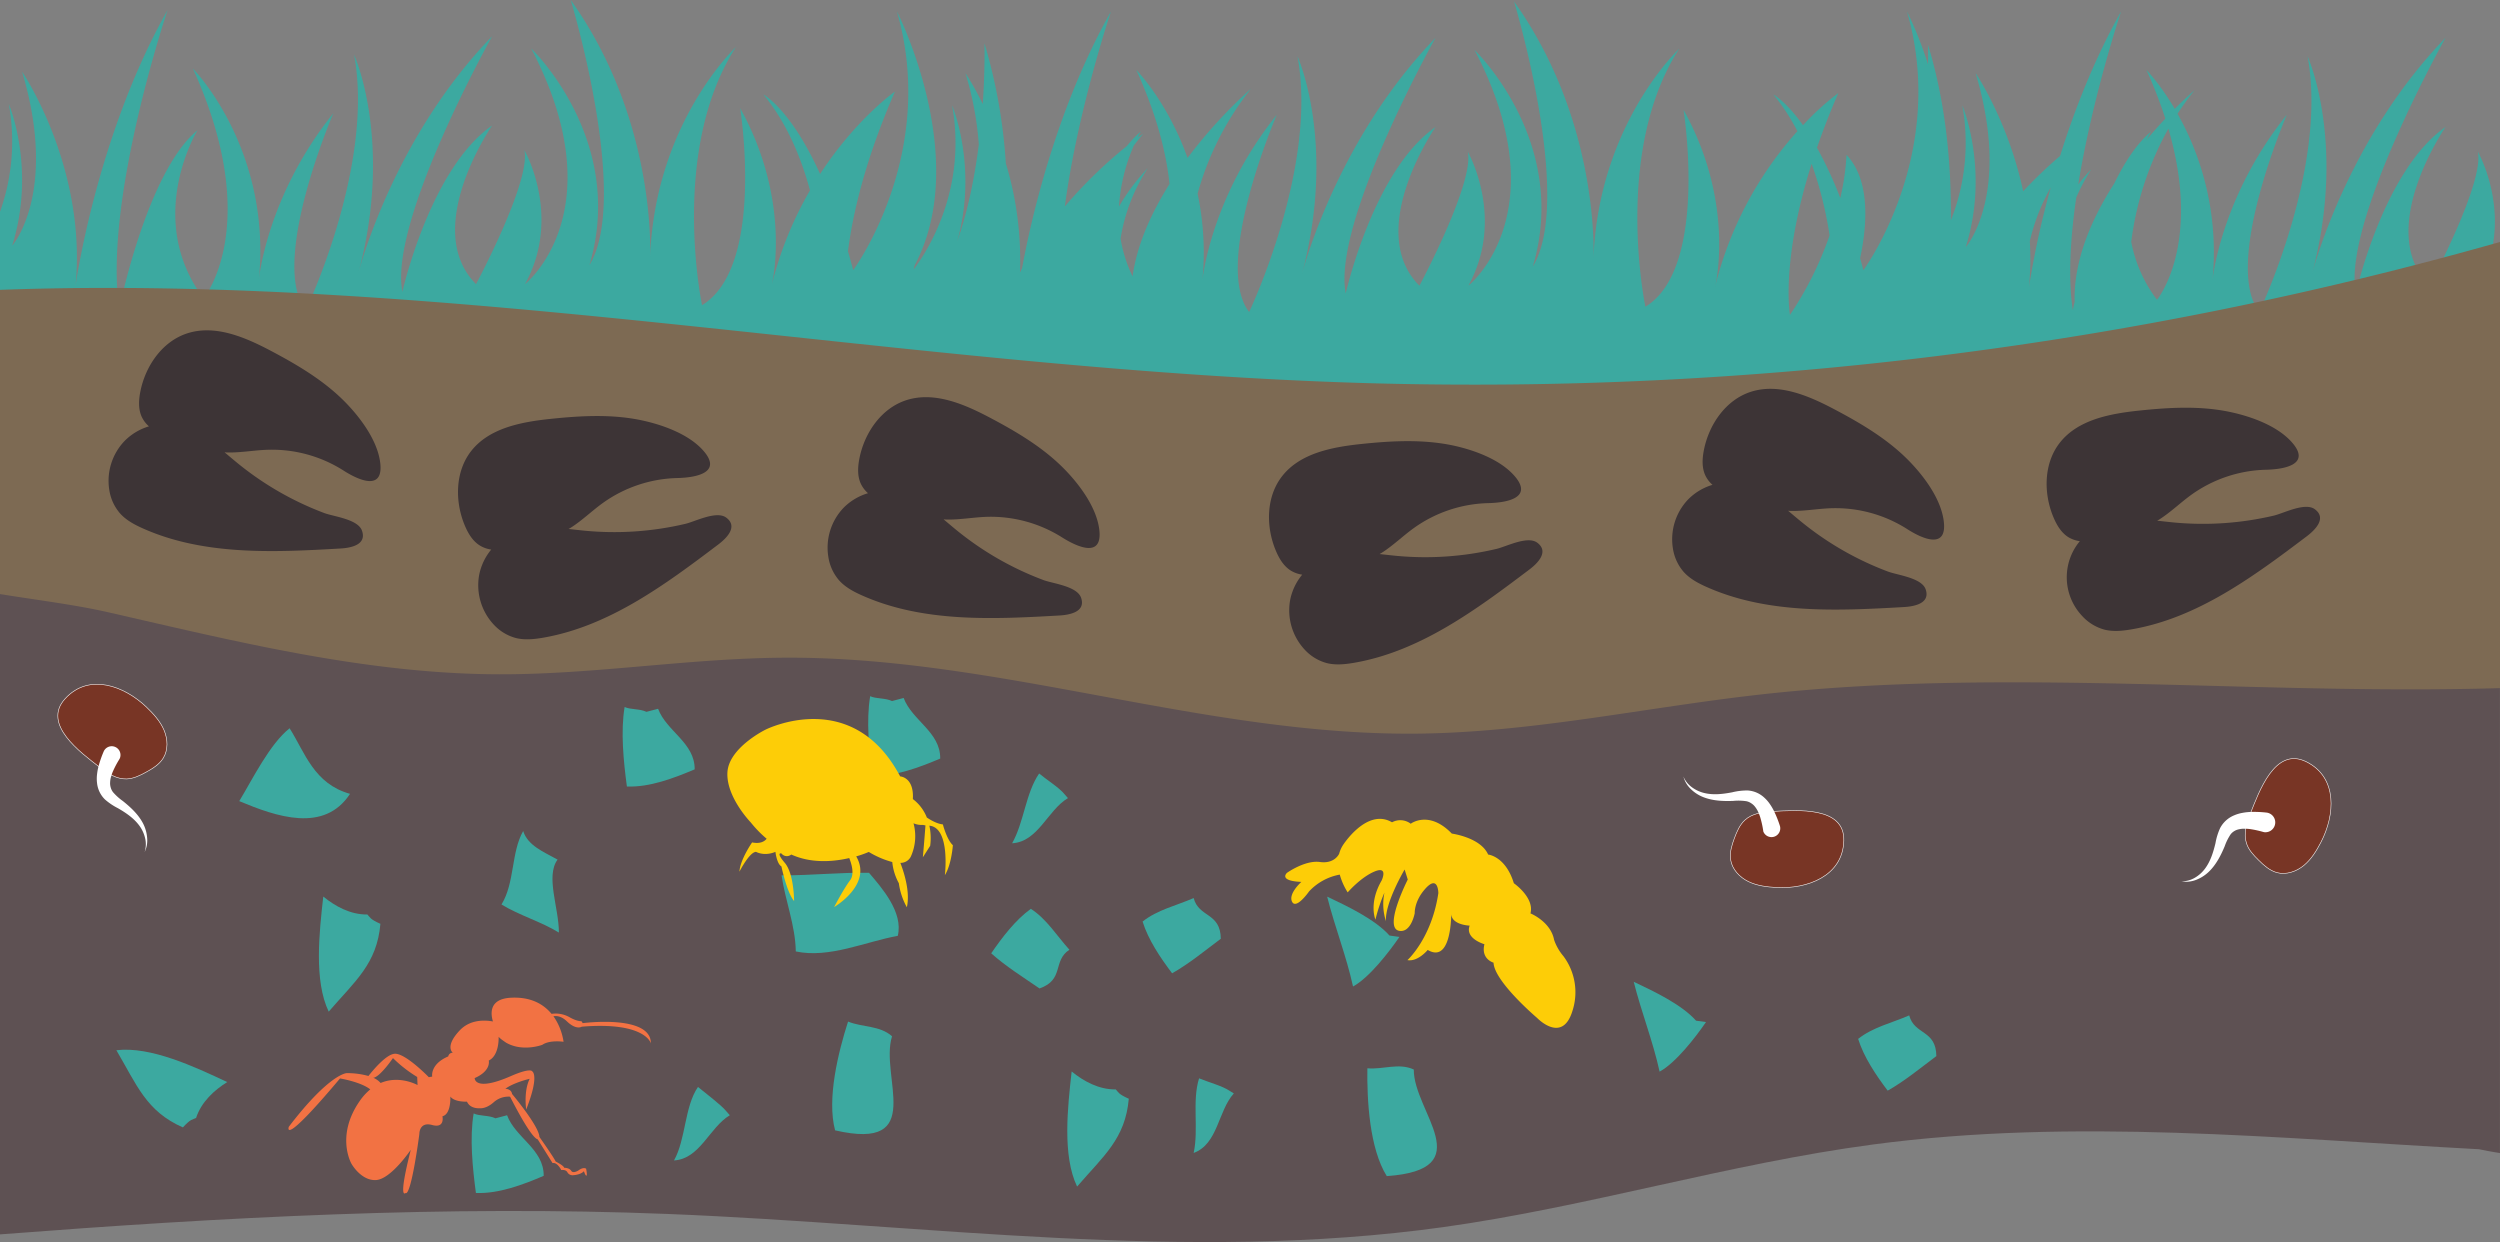 <svg xmlns="http://www.w3.org/2000/svg" viewBox="0 0 1202.99 597.73"><rect x="0" y="0" width="1202.99" height="597.73" fill="#808080" stroke="none"/><defs><style>.cls-1{fill:#5e5153;}.cls-2{fill:#3ca9a0;}.cls-3{fill:#7d6a53;}.cls-4{fill:#783525;stroke:#fff;stroke-miterlimit:10;stroke-width:0.26px;}.cls-5{fill:#fff;}.cls-6{fill:#3d3436;}.cls-7{fill:#fdcd07;}.cls-8{fill:#f27243;}</style></defs><g id="Layer_2" data-name="Layer 2"><g id="Layer_14" data-name="Layer 14"><path class="cls-1" d="M941.61,182.81c-89.81,12-179.77,24-270.13,26.27-82.24,2-164.45-4-246.5-11-141.68-12-283.22-26.5-425-37v432.9c107.18-8.27,214.47-14.11,321.76-9.81,124.34,5,249.16,23.55,372.73,6.32,69.4-9.68,137.46-30.56,206.9-39.78,96.69-12.84,194.21-2.92,291.5,2.3,3.36.71,6.73,1.31,10.1,1.85v-407Z"/><path class="cls-2" d="M1192.6,137.45c18-32.62-.29-64.5-.29-64.5,3.32,14.82-23.26,64.5-23.26,64.5-26.58-26.69,7.75-76.35,7.75-76.35-29.9,20.75-43.19,80.05-43.19,80.05-6.64-34.09,43.19-123,43.19-123-46,47.59-62.7,107.7-64.42,114.27,17.07-63.4-2-105.38-2-105.38,10,53.37-23.26,123.05-23.26,123.05-17.72-23,13.29-94.88,13.29-94.88-32.12,40-35.82,80.05-35.82,80.05a135.68,135.68,0,0,0-16.77-80.52c2.49-3.83,5.2-7.63,8.19-11.36,0,0-3.84,3.3-9.53,9-7.15-12.13-13.62-18.71-13.62-18.71a218,218,0,0,1,9.09,23.41c-2.76,2.94-5.77,6.29-8.87,10,1.17-2.39,2-3.74,2-3.74-6.77,5.57-12.69,14.68-17.7,24.94-10.85,16.9-19.59,36.9-19.08,57-.58,2.55-.88,4-.88,4-2.33-15.64-1.14-34.91,1.66-54.2a95.3,95.3,0,0,1,7.2-13.57,79,79,0,0,0-6.23,7.24c6.9-42.54,20.63-83.27,20.63-83.27-13,23.1-22.57,47.79-29.37,69.55a223.9,223.9,0,0,0-17.78,17c-7.18-33.76-22.87-56.85-22.87-56.85,17.48,58.55-4.76,83.76-4.76,83.76,11.61-37.07-1.64-68.2-1.64-68.2A100.78,100.78,0,0,1,938.75,106c.25-24.78-2-55.14-11-84.41,0,0,.1,3.52,0,9.38A187.8,187.8,0,0,0,917.64,5.51c19.94,68.93-21,124.52-21,124.52-.52-2-1-3.86-1.56-5.74,3.76-17.76,4.53-37.94-6.54-49.77a116.33,116.33,0,0,1-3,20.77,192.21,192.21,0,0,0-11.21-24.2c2.83-8.19,6.2-17,10.27-26.3a124.37,124.37,0,0,0-17,15.47C859.3,48.6,853.4,45.53,853.4,45.53a99.26,99.26,0,0,1,11.5,17.6A174.92,174.92,0,0,0,825.28,138s10.11-39.58-15.17-85.17c0,0,12.17,76.25-18.35,94.77,0,0-15.75-74.57,16.29-124.18,0,0-39.21,36.62-41.28,101.66.28-7,1.48-68.64-38.21-124.35,0,0,28.86,95.17,9,127.59,18-60.26-28-104.24-28-104.24,41,78.57-3,113.41-3,113.41,18-32.62-.28-64.5-.28-64.5,3.32,14.82-23.26,64.5-23.26,64.5-26.59-26.69,7.75-76.35,7.75-76.35-29.9,20.75-43.2,80.05-43.2,80.05-6.64-34.09,43.2-123,43.2-123-46,47.59-62.71,107.7-64.43,114.27,17.08-63.4-2-105.38-2-105.38,10,53.37-23.26,123.05-23.26,123.05-17.72-23,13.29-94.88,13.29-94.88-32.12,40-35.83,80.05-35.83,80.05a136.64,136.64,0,0,0-2.26-42.13A141.67,141.67,0,0,1,602,42.65,232.85,232.85,0,0,0,571.44,76c-9.6-27.06-24.66-42.36-24.66-42.36,9.79,21.55,14.4,39.79,16,54.87C554.3,102,547.19,117.23,545,133a65.62,65.62,0,0,1-5.78-18.19,87,87,0,0,1,13.1-33.92,97.47,97.47,0,0,0-13.87,18.48A86.35,86.35,0,0,1,545.62,70c1.4-1.85,2.86-3.72,4.43-5.63,0,0-1,.67-2.69,1.93,1-1.94,1.63-3,1.63-3a46.72,46.72,0,0,0-6.7,6.94A222,222,0,0,0,512.4,99.32c6.1-46.08,22.2-93.81,22.2-93.81-27,47.81-38.94,102.48-42.8,123.64-.35.65-.68,1.32-1,2A159.57,159.57,0,0,0,484,78.61a257.63,257.63,0,0,0-10.28-57.76s.35,12.1-.83,29.23a134.43,134.43,0,0,0-8.34-14.92A154.7,154.7,0,0,1,471,69.53c-1.91,15.07-5.1,31.65-10.42,46.69,10.16-35.87-2.43-65.5-2.43-65.5,7.24,40-11.45,69.55-18.52,79,.17-.7.35-1.4.52-2.11C467.64,76.07,431.6,5.51,431.6,5.51,451.53,74.44,410.55,130,410.55,130c-.83-3.16-1.67-6.16-2.51-9.1,2.29-18,8.22-43.81,22.59-76.83,0,0-18.73,13.14-36,39.64-14.31-31.48-27.26-38.21-27.26-38.21,10.8,13.06,17.85,29.33,22.4,46.1a173.86,173.86,0,0,0-18.42,45.64s10.1-39.57-15.18-85.17c0,0,12.18,76.25-18.35,94.77,0,0-15.75-74.56,16.29-124.18,0,0-39.21,36.62-41.28,101.66.28-7,1.48-68.64-38.21-124.35,0,0,28.86,95.18,9,127.59,18-60.26-28-104.24-28-104.24,41,78.57-3,113.41-3,113.41,18-32.61-.29-64.5-.29-64.5,3.32,14.82-23.26,64.5-23.26,64.5-26.58-26.69,7.75-76.35,7.75-76.35-29.9,20.75-43.19,80.05-43.19,80.05-6.65-34.09,43.19-123,43.19-123C190.8,65,174.1,125.13,172.38,131.69c17.08-63.4-2-105.38-2-105.38,10,53.37-23.26,123.05-23.26,123.05-17.72-23,13.29-94.88,13.29-94.88-32.12,40-35.83,80.05-35.83,80.05C130.82,71.53,92.83,33,92.83,33c34.33,75.6,5.11,110.58,5.11,110.58C69.14,105,95.05,62.64,95.05,62.64c-24.37,20-37.66,86-37.66,86C49.64,96.73,80.65,4.82,80.65,4.82,46.32,65.6,36.35,137.5,36.35,137.5c5.54-57.08-25.72-103-25.72-103C28.11,93,5.86,118.23,5.86,118.23,17.47,81.16,4.23,50,4.23,50A100.69,100.69,0,0,1,0,101.92v82.92H396.23c0,.42-.07.69-.07.69H1203V133A82.25,82.25,0,0,1,1192.6,137.45ZM861.32,151.53s-4.56-25.43,10.43-72.73a186.36,186.36,0,0,1,8.64,34.48A167.18,167.18,0,0,1,861.32,151.53Zm22.27,8.08-.12.07.12-.26Zm92.75-21.42a143.53,143.53,0,0,0,.4-22.15,96.8,96.8,0,0,1,10.09-25.87A415.08,415.08,0,0,0,976.34,138.19Zm61.59,6.06a66.77,66.77,0,0,1-12.39-27.86,150.33,150.33,0,0,1,17.87-54.47C1059.8,118,1037.93,144.25,1037.93,144.25Z"/><path class="cls-3" d="M657.88,184.36C438,178,219.77,131.46,0,139.47V285.86c17.75,2.9,35.88,5.06,52.29,8.81,61.89,14.16,124.23,29.68,188.12,29.8,46.2.08,92.13-7.89,138.34-8,102.06-.28,201.44,37.64,303.49,36.55,55.33-.6,109.82-12.66,164.82-18.82,117.44-13.15,238.16.42,355.93-3.08V116.43A1809,1809,0,0,1,657.88,184.36Z"/><path class="cls-4" d="M47.93,369.18c3.81,3,8.17,5.79,13,5.64,3.35-.11,6.46-1.66,9.4-3.28,3.12-1.72,6.3-3.66,8.19-6.69,2.49-4,2.25-9.22.4-13.54s-5.11-7.87-8.5-11.12c-10.35-9.91-27.44-16.68-39.06-4C20,348.52,38.85,362.12,47.93,369.18Z"/><path class="cls-5" d="M57.43,365.35a44.84,44.84,0,0,0-3,5.64,18.94,18.94,0,0,0-1,2.78,10.94,10.94,0,0,0-.44,2.69,7.2,7.2,0,0,0,.28,2.47,6.66,6.66,0,0,0,1.11,2.25,26.27,26.27,0,0,0,4.73,4.27c3.69,2.95,7.39,6.35,9.69,10.71a18.11,18.11,0,0,1,2,6.94A13,13,0,0,1,69.6,410a12.51,12.51,0,0,0,.21-6.75,16.4,16.4,0,0,0-2.8-6c-2.63-3.56-6.36-6.09-10.27-8.35a29.65,29.65,0,0,1-6.24-4.21,12.87,12.87,0,0,1-3.8-7.87,17.6,17.6,0,0,1,0-4.23,25.91,25.91,0,0,1,.74-3.94,51.85,51.85,0,0,1,2.49-7.12,4.22,4.22,0,0,1,7.79,3.23A5.07,5.07,0,0,1,57.43,365.35Z"/><path class="cls-4" d="M1082.75,391.78c-1.76,4.48-3.25,9.47-1.75,14,1,3.18,3.42,5.73,5.8,8.09,2.53,2.51,5.3,5,8.73,6,4.53,1.26,9.49-.45,13.11-3.45s6.1-7.12,8.26-11.29c6.59-12.73,8.25-31-7.17-38.61C1094.67,359.14,1087,381.07,1082.75,391.78Z"/><path class="cls-5" d="M1089,400.32a46.85,46.85,0,0,0-6.18-1.35,19.43,19.43,0,0,0-2.89-.2,11.34,11.34,0,0,0-2.61.29,6.67,6.67,0,0,0-2.2.87,6.41,6.41,0,0,0-1.79,1.6,25.38,25.38,0,0,0-2.8,5.65c-1.83,4.38-4.1,8.9-7.68,12.33a18.32,18.32,0,0,1-6.15,3.9,13.06,13.06,0,0,1-7,.69,12.48,12.48,0,0,0,6.5-1.76,16.27,16.27,0,0,0,4.88-4.41c2.62-3.54,3.94-7.82,5-12.21a29.6,29.6,0,0,1,2.24-7.26,13.32,13.32,0,0,1,6.62-6.07,18.22,18.22,0,0,1,4.15-1.25,26.1,26.1,0,0,1,4-.44,54,54,0,0,1,7.61.32h0a4.75,4.75,0,0,1-.93,9.45A5.24,5.24,0,0,1,1089,400.32Z"/><path class="cls-4" d="M853.12,390.45c-4.81.24-10,.94-13.51,4.2-2.47,2.27-3.82,5.48-5,8.62-1.24,3.34-2.38,6.89-1.84,10.42.72,4.64,4.32,8.45,8.54,10.51s9,2.62,13.7,2.87c14.31.76,31.68-5.28,32.22-22.45C887.77,387.85,864.61,389.87,853.12,390.45Z"/><path class="cls-5" d="M848.43,399.55a48,48,0,0,0-1.4-6.24,21.25,21.25,0,0,0-1.07-2.75,12,12,0,0,0-1.42-2.32,7.13,7.13,0,0,0-1.83-1.69,6.47,6.47,0,0,0-2.31-1,25.74,25.74,0,0,0-6.37-.16c-4.73.18-9.75,0-14.33-1.78a17.91,17.91,0,0,1-6.09-3.92,12.91,12.91,0,0,1-3.56-6,12.45,12.45,0,0,0,4.25,5.25,16.47,16.47,0,0,0,6,2.7c4.32,1,8.79.46,13.23-.39a30.38,30.38,0,0,1,7.47-.88,12.92,12.92,0,0,1,8,3.48,17.28,17.28,0,0,1,2.76,3.21,25.94,25.94,0,0,1,2,3.46,53.93,53.93,0,0,1,2.76,7,4.22,4.22,0,0,1-8,2.64A4.31,4.31,0,0,1,848.43,399.55Z"/><path class="cls-6" d="M182.87,222c-1.55-10.38-9.38-20.9-16.48-28.21-10.24-10.53-23.09-18.12-36.09-25-12.47-6.58-26.87-12.74-40.27-8.36-12,3.91-20.12,15.76-22.52,28.13-.77,3.95-1,8.2.63,11.88a14.17,14.17,0,0,0,3.53,4.72,27.43,27.43,0,0,0-11.74,7.05,27.74,27.74,0,0,0-7.34,23.56,22.34,22.34,0,0,0,5.22,11.32c2.94,3.26,6.92,5.38,10.93,7.17,29.38,13.13,63,11.53,95.08,9.68,5.12-.29,12.73-1.82,10.37-8.57-1.95-5.57-13.57-6.77-18.17-8.5a148.8,148.8,0,0,1-41.7-24c-2.08-1.69-4.15-3.46-6.25-5.21.38,0,.76.06,1.14.07,6.52.15,13-1.08,19.52-1.3a64.27,64.27,0,0,1,36.49,9.94C173.08,231.43,185,236.41,182.87,222Z"/><path class="cls-6" d="M528.88,254.17c-1.55-10.38-9.38-20.91-16.48-28.21-10.24-10.53-23.09-18.13-36.09-25-12.47-6.58-26.87-12.74-40.28-8.37-12,3.91-20.11,15.77-22.51,28.13-.77,4-1,8.21.63,11.89a14.17,14.17,0,0,0,3.53,4.72,27.45,27.45,0,0,0-11.74,7A27.77,27.77,0,0,0,398.6,268a22.38,22.38,0,0,0,5.22,11.32c2.94,3.26,6.92,5.38,10.93,7.17,29.38,13.12,62.95,11.53,95.07,9.68,5.13-.29,12.74-1.83,10.38-8.57-2-5.57-13.57-6.77-18.17-8.5a148.8,148.8,0,0,1-41.7-23.95c-2.08-1.7-4.15-3.47-6.25-5.21.38,0,.76,0,1.14.06,6.52.16,13-1.07,19.52-1.3a64.28,64.28,0,0,1,36.49,10C519.09,263.61,531,268.6,528.88,254.17Z"/><path class="cls-6" d="M349.49,249.1c-4.72-3.55-15.05,1.92-19.82,3a149,149,0,0,1-48,3.3c-2.66-.25-5.37-.57-8.08-.86.32-.19.66-.37,1-.57,5.51-3.5,10.21-8.13,15.5-11.94a64.21,64.21,0,0,1,35.85-12c9.32-.21,22-2.72,12.2-13.51-7.07-7.76-19.43-12.15-29.39-14.27-14.37-3.05-29.27-2.21-43.88-.68-14,1.47-29.42,4.36-38.13,15.45-7.77,9.91-7.94,24.29-3.06,35.9,1.57,3.72,3.73,7.38,7.14,9.53a14.26,14.26,0,0,0,5.55,2,27.52,27.52,0,0,0-5.83,12.38,27.8,27.8,0,0,0,7,23.67,22.34,22.34,0,0,0,10.64,6.5c4.25,1.07,8.74.62,13.07-.12C293,301.4,320,281.4,345.64,262,349.73,258.9,355.21,253.39,349.49,249.1Z"/><path class="cls-6" d="M739.75,261.17c-4.71-3.55-15,1.92-19.82,3a148.89,148.89,0,0,1-48,3.3c-2.67-.25-5.37-.57-8.09-.86l1-.57c5.5-3.5,10.2-8.13,15.49-11.94a64.22,64.22,0,0,1,35.86-12c9.31-.21,22-2.72,12.2-13.51-7.07-7.76-19.43-12.15-29.39-14.27-14.37-3-29.27-2.21-43.89-.68-14,1.47-29.41,4.36-38.12,15.45-7.78,9.91-7.94,24.29-3.06,35.9,1.56,3.72,3.72,7.38,7.13,9.53a14.3,14.3,0,0,0,5.56,2,27.43,27.43,0,0,0-5.84,12.38,27.81,27.81,0,0,0,7,23.67,22.31,22.31,0,0,0,10.63,6.5c4.26,1.07,8.75.62,13.07-.12,31.72-5.44,58.72-25.44,84.39-44.85C740,271,745.47,265.46,739.75,261.17Z"/><path class="cls-6" d="M935.24,250.15c-1.55-10.39-9.38-20.91-16.48-28.21-10.24-10.54-23.09-18.13-36.09-25-12.48-6.58-26.87-12.74-40.28-8.37-12,3.91-20.11,15.76-22.51,28.13-.77,4-1,8.2.63,11.88a14.07,14.07,0,0,0,3.53,4.72,27.47,27.47,0,0,0-11.74,7.05A27.77,27.77,0,0,0,805,263.94a22.31,22.31,0,0,0,5.22,11.31c2.94,3.26,6.92,5.38,10.93,7.17,29.38,13.13,62.95,11.53,95.07,9.69,5.13-.3,12.74-1.83,10.38-8.58C924.61,278,913,276.76,908.39,275a148.59,148.59,0,0,1-41.7-24c-2.08-1.69-4.15-3.46-6.25-5.21.38,0,.76.06,1.14.07,6.52.15,13-1.07,19.52-1.3a64.27,64.27,0,0,1,36.49,9.94C925.45,259.59,937.4,264.57,935.24,250.15Z"/><path class="cls-6" d="M1113.93,245.07c-4.72-3.54-15,1.93-19.82,3.05a149,149,0,0,1-48,3.3c-2.66-.26-5.37-.57-8.08-.86.32-.2.66-.37,1-.58,5.5-3.5,10.2-8.12,15.5-11.94a64.25,64.25,0,0,1,35.85-12c9.32-.21,22-2.72,12.2-13.51-7.07-7.76-19.43-12.15-29.39-14.27-14.37-3.06-29.27-2.22-43.88-.68-14,1.47-29.42,4.36-38.13,15.45-7.78,9.91-7.94,24.29-3.06,35.9,1.57,3.72,3.72,7.38,7.13,9.53a14.34,14.34,0,0,0,5.56,1.95,27.12,27.12,0,0,0,1.18,36.06,22.44,22.44,0,0,0,10.63,6.5c4.26,1.07,8.75.62,13.08-.13,31.71-5.43,58.72-25.43,84.39-44.84C1114.17,254.88,1119.65,249.36,1113.93,245.07Z"/><path class="cls-2" d="M168.43,382c-17.38-4.88-21.62-19.74-29.07-31.56-9.56,7.57-17.68,24.22-24.23,35.06,17.92,7.5,40.85,15.47,53.3-3.5"/><path class="cls-2" d="M268.29,413.63c-6.78-3.76-14.3-6.73-16.54-13.74-5.86,10.31-4,24.9-10.43,35.35,8.83,5.38,18.74,8.09,27.62,13.51,0-12-6.5-27-.65-35.12"/><path class="cls-2" d="M418.17,420c-14.45-.27-26.91,1.26-42.08,1.21,1.68,11.87,6.67,24.19,6.84,36.62,16.13,3.43,33.44-4.69,49.07-7.5,2.79-11.34-7.77-23.21-13.83-30.33"/><path class="cls-2" d="M816.14,491.15c-7-7.86-20.44-14.19-30-18.72,3.75,14.87,9.29,28.72,12.45,43.24,7.78-4.23,17.21-16.41,22.33-23.86Z"/><path class="cls-2" d="M668.62,450.18c-7-7.86-20.44-14.19-30-18.72,3.75,14.87,9.29,28.72,12.45,43.24,7.78-4.23,17.21-16.41,22.33-23.86Z"/><path class="cls-2" d="M536.89,524.22c-8.15.12-15.56-4-21.21-8.63-1.94,17.26-4.54,40.46,2.61,55.38,12.66-14.69,23.22-23,24.88-42.26-5.2-2.31-4.9-3.11-6.28-4.49"/><path class="cls-2" d="M94.34,538c2.5-7.75,8.78-13.45,15-17.31C93.6,513.29,72.45,503.38,56,505.37c9.84,16.71,14.36,29.38,32,37.13,3.86-4.19,4.52-3.65,6.27-4.51"/><path class="cls-2" d="M176.77,440.05c-8.15.12-15.56-4-21.21-8.63-1.94,17.26-4.54,40.47,2.61,55.38,12.66-14.68,23.22-23,24.88-42.26-5.2-2.31-4.9-3.11-6.28-4.49"/><path class="cls-2" d="M429.25,498.65c-5.93-5.28-14.1-4.21-21.17-7.07-4.67,14.57-10.3,37.14-6.23,52.34,44.34,10.23,21.3-25.84,27.4-45.27"/><path class="cls-2" d="M680.27,514.63c-7.2-3.31-14.71.1-22.3-.57-.21,15.31,1,38.54,9.34,51.88,45.39-3.19,12.81-30.94,13-51.31"/><path class="cls-2" d="M512.18,382.09c-2.53-3.13-8.74-7-12.15-9.89-6.53,9.54-7.25,23.4-13,33.58,12.52-.72,17-15.82,26.86-21.74"/><path class="cls-2" d="M591.5,524.79c-3.34-2.25-10.42-4.19-14.51-5.9-3.46,11-.1,24.49-2.61,35.91,11.76-4.35,11.66-20.12,19.33-28.65"/><path class="cls-2" d="M349.47,534.7c-2.53-3.13-10.2-8.82-13.61-11.66-6.54,9.53-5.79,25.17-11.54,35.36,12.53-.73,17-15.83,26.86-21.75"/><path class="cls-2" d="M500.21,475.64c-8-5.51-16.22-10.62-23.24-16.91,5.31-7.74,11.6-16,19.07-21.41,7.65,4.92,12.58,13.11,18.56,19.68-8.22,5.43-2.32,14.41-14.39,18.64"/><path class="cls-2" d="M931.77,508.19c-7.77,5.8-15.23,12-23.43,16.63-5.65-7.5-11.46-16.1-14.21-24.91,7.1-5.67,16.43-7.73,24.57-11.31,2.52,9.53,12.92,6.8,13.07,19.59"/><path class="cls-2" d="M587.45,451.72c-7.77,5.81-15.24,12-23.43,16.63-5.66-7.5-11.47-16.09-14.21-24.9,7.1-5.68,16.43-7.73,24.57-11.31,2.52,9.53,12.91,6.8,13.07,19.58"/><path class="cls-2" d="M429.23,337.34c-3.21-1.55-7.76-1-10.5-2.34-2,11.7-.5,26.47,1.09,38.26,10.86.48,22.71-4.05,32.61-8.24.14-12.82-13.58-18.32-17.6-29.16Z"/><path class="cls-2" d="M238.42,538.13c-3.21-1.55-7.76-1-10.5-2.34-2,11.7-.5,26.47,1.09,38.26,10.86.48,22.72-4,32.61-8.24C261.77,553,248,547.49,244,536.65Z"/><path class="cls-2" d="M311.07,342.53c-3.21-1.55-7.76-1-10.5-2.33-2,11.69-.5,26.46,1.09,38.26,10.86.47,22.71-4.06,32.61-8.25.14-12.82-13.58-18.31-17.6-29.15Z"/><path class="cls-7" d="M756.58,486.68a29,29,0,0,0-4.27-26.58,24.27,24.27,0,0,1-4.48-7.83c-1.64-8.81-11.37-12.75-11.37-12.75,2-7.59-8-14.51-8-14.51-4-13.05-12.37-13.8-12.37-13.8-3.64-8.27-17.48-10.09-17.48-10.09-11.07-11.45-19.77-4.74-19.77-4.74a8.28,8.28,0,0,0-9-.69c-12.15-7.13-23.69,11.1-23.69,11.1a14.31,14.31,0,0,0-1.74,4h0s-2.12,5-9.26,4S619.3,420,619.3,420s-4.4,3.88,6.91,4.37c0,0-6.45,5.73-4.45,9.58s8.16-5,8.16-5a26.69,26.69,0,0,1,14.77-8.09h0a31.61,31.61,0,0,0,3.81,8.55s6.29-7.3,13-10.07,3.35,4.34,3.35,4.34c-6.38,11-3,18.82-3,18.82a83.35,83.35,0,0,1,4.34-13,27.1,27.1,0,0,0,.71,13.78c-.52-8.82,9-24.87,9-24.87l1.51,4.82s-11.79,23.12-4.21,24.66c5.81,1.18,7.56-8.48,7.56-8.48s-.3-5.35,4.58-11.16c6.78-8.09,6.79,1.54,6.79,1.54C688.86,451.59,677.26,462,677.26,462c5,.92,9.75-4.89,9.75-4.89,10.61,6.25,11.28-13.43,11.32-17.24.29,5.25,8.86,5.54,8.86,5.54-2.32,6.3,7.11,8.94,7.11,8.94-1.78,7.2,4.38,8.88,4.38,8.88.34,9.09,20.93,26.57,20.93,26.57S751.62,502.41,756.58,486.68Z"/><path class="cls-7" d="M458.52,406.7c-2.89-2.57-4.82-10-4.82-10-3.53-.32-7.72-3.33-7.72-3.33a20.46,20.46,0,0,0-6.72-8.86c.64-10.59-6.1-10.91-6.1-10.91-23.11-43.66-64.84-22.47-64.84-22.47s-17.65,8.66-18.29,20.54,11.23,24.07,11.23,24.07a55,55,0,0,0,7.65,7.86c-.92,1.16-2.92,2.59-7,1.77,0,0-5.77,8.25-6.09,14.07,0,0,4.81-9.5,8-9.53,0,0,3.85,2.28,9.31,0,0,0,.64,5.73,2.89,7,0,0,2.56,12.51,6.1,16.69,0,0,0-13.16-4.5-18.43s-1.6-4.5-1.6-4.5a3.28,3.28,0,0,0,4.73.52,34.72,34.72,0,0,0,6.5,2.18c7.8,1.79,15.6.87,21.4-.47,1.15,2.86,2.61,7.79.43,10.67-3.21,4.25-7.71,12.92-7.71,12.92S420,425.62,412,412.09a50.31,50.31,0,0,0,6.06-2.14,43.65,43.65,0,0,0,11.3,4.86A26.43,26.43,0,0,0,432.52,425a32.71,32.71,0,0,0,3.85,11.56c1.75-7.52-1.58-17.38-3.12-21.35a5.48,5.48,0,0,0,5.05-3.05,23.77,23.77,0,0,0,1.28-16,10,10,0,0,0,4.59.79c.33.08.72.15,1.16.22-.63,8.5-1.26,15.36-1.26,15.36L447.6,407a28,28,0,0,0-.39-9.68c10.21.91,7.46,23.81,7.46,23.81C457.88,416,458.52,406.7,458.52,406.7Z"/><path class="cls-8" d="M243.45,501.68c8.07,4.7,17.54,1.07,17.54,1.07,3.57-2.46,10.19-1.45,10.19-1.45A28.73,28.73,0,0,0,266.31,489c1.58-.25,3.92,0,6.45,2.44,4.58,4.4,7.17,2.6,7.17,2.6,30.63-2.51,33.27,8,33.27,8,.06-14-32.79-9.71-32.79-9.71l-.63-.95s-1.73.28-5.48-1.76a13.65,13.65,0,0,0-8.9-1.76c-3.73-4.51-9.79-8.29-19.64-7.75-10.3.57-9.76,7.44-8.56,11.41-4-.72-11-1-16,4.32-7.4,7.86-3.3,10.73-3.3,10.73a2.12,2.12,0,0,0-2.2,1.77c-8.88,3.78-7.72,9.71-7.72,9.71l-1.64.29s-11.39-11.76-16.52-11.27c-4,.38-10.07,7.57-12.53,10.69a38.06,38.06,0,0,0-10.51-1.37s-8.26.24-27.8,25.8c0,0-3.77,10.53,24.64-23.25,0,0,10,1.66,14.55,5.27a27.23,27.23,0,0,0-5.08,5.6C161.37,546.7,169.13,560,169.13,560s4.58,8.23,11.79,7.84,16.75-14.57,16.75-14.57c-6.28,24.73-2.57,20.81-2.57,20.81,2.78,1.7,6.7-28.45,6.7-28.45s-.13-6,6.16-4.28,4.94-4.2,4.94-4.2c4.28-1.06,3.81-9.5,3.81-9.5,2,2.78,8,2.46,8,2.46,1.63,3.63,6.15,3.17,6.15,3.17s2.93.46,6.67-2.84a10.6,10.6,0,0,1,7.91-2.72c8.64,16.84,12,20.23,13.3,20.52l7.14,11.42c2.36-.46,4.21,3.37,4.21,3.37,2.37-.33,2.95,1.09,2.95,1.09a2.81,2.81,0,0,0,2.66,1.4c4.05-.28,5.27-1.95,5.27-1.95s.82,2.48,1.25,2.12-.18-3.32-.18-3.32c-1.5-.94-3.67.82-3.67.82s-2.59,1.7-3.5.2-3.39-1.46-3.39-1.46c-.26-1.12-4.09-3-4.09-3-.82-1.92-7.83-11.85-7.83-11.85h0c-.18-5.2-13.16-20.67-13.16-20.67-.33-2.46-3.24-2.51-3.24-2.51,4.38-3.13,11.71-4.78,11.71-4.78-3,6.17-1.66,14.76-1.66,14.76,6.53-16.68,2.91-18.32,2.91-18.32s-.52-2-10.2,2.21c-17.77,7.79-17.51,1-17.51,1,8.08-3.54,6.78-8.43,6.78-8.43,5.22-2.56,4.74-11.42,4.74-11.42a14,14,0,0,0,1.54,1.37m-40.55,21.84s-8.59-4.89-17.77-1a9.75,9.75,0,0,0-3.54-2.52l.48-.06c3.43-1.22,9-9.4,9-9.4a64.38,64.38,0,0,0,11.66,9.09Z"/></g></g></svg>